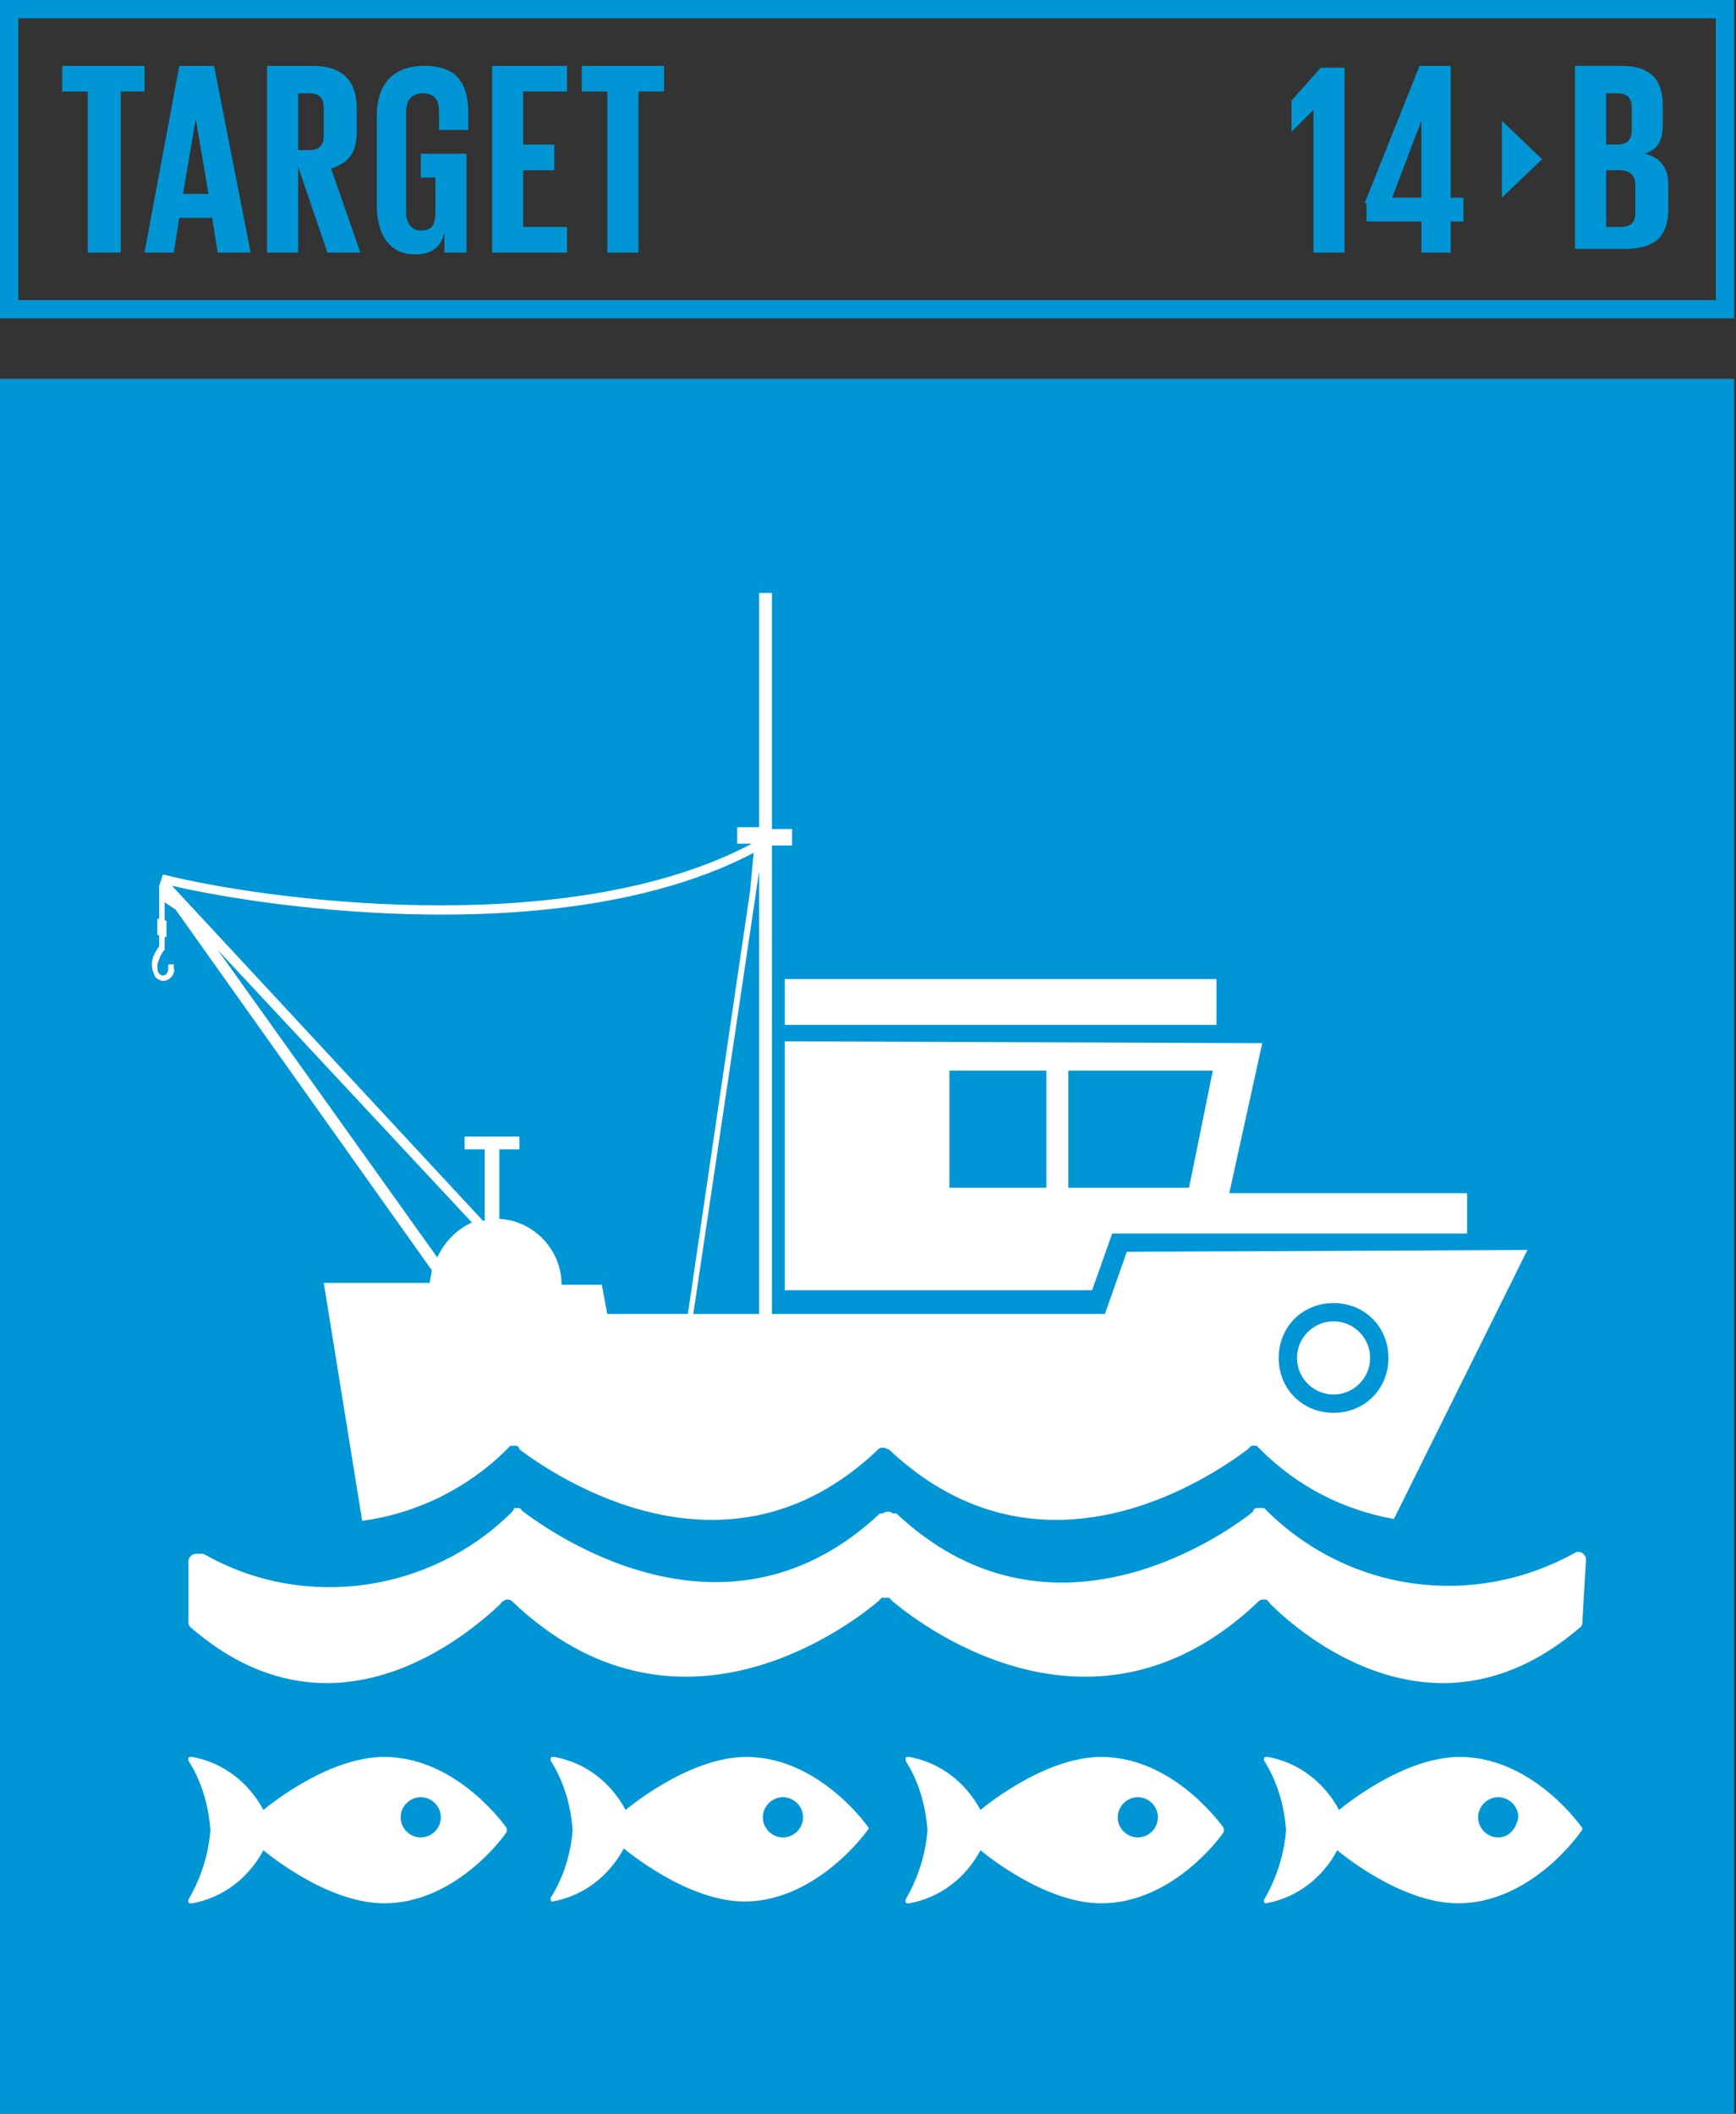 <?xml version="1.0" encoding="UTF-8"?><svg id="Capa_1" xmlns="http://www.w3.org/2000/svg" viewBox="0 0 467 568.37"><rect x="0" y="0" width="467" height="568.37" fill="#333333" stroke="none"/><defs><style>.cls-1{fill:#0096d6;}.cls-2{fill:#fff;}</style></defs><path class="cls-1" d="M4.92,80.7H461.59V4.92H4.92V80.7Zm462.08,4.92H0V0H466.51V85.62h.49Z"/><polygon class="cls-1" points="16.73 17.72 38.88 17.72 38.88 24.6 32.48 24.6 32.48 67.91 23.62 67.91 23.62 24.6 16.73 24.6 16.73 17.72"/><path class="cls-1" d="M49.21,52.16h6.89l-3.44-20.18-3.44,20.18Zm-10.33,15.75l9.35-50.19h9.35l9.84,50.19h-8.86l-1.48-9.35h-8.86l-1.48,9.35h-7.87Z"/><path class="cls-1" d="M80.21,24.6v15.75h2.95c2.95,0,3.94-1.48,3.94-3.94v-7.38c0-2.95-1.48-3.94-3.94-3.94h-2.95v-.49Zm0,20.18v23.13h-8.37V17.72h12.3c8.37,0,11.81,4.43,11.81,11.32v6.4c0,5.41-1.97,8.37-6.89,9.84l7.87,22.64h-8.86l-7.87-23.13Z"/><path class="cls-1" d="M113.67,41.34h11.81v26.57h-5.91v-5.41c-.98,3.94-3.44,5.91-7.87,5.91-7.38,0-10.33-5.91-10.33-13.29V31c0-7.87,3.94-13.29,12.79-13.29,9.35,0,11.81,5.41,11.81,12.79v4.43h-7.87v-4.92c0-2.95-.98-4.92-4.43-4.92-2.95,0-4.43,1.97-4.43,4.92v27.07c0,2.95,1.48,4.92,3.94,4.92,2.95,0,3.94-1.48,3.94-4.92v-9.35h-3.94v-6.4h.49Z"/><polygon class="cls-1" points="132.37 17.72 152.55 17.72 152.55 24.6 140.74 24.6 140.74 38.88 149.11 38.88 149.11 45.77 140.74 45.77 140.74 61.02 152.55 61.02 152.55 67.91 132.37 67.91 132.37 17.72"/><polygon class="cls-1" points="156.49 17.72 178.63 17.72 178.63 24.6 171.74 24.6 171.74 67.91 163.38 67.91 163.38 24.6 156.49 24.6 156.49 17.72"/><path class="cls-1" d="M432.06,45.27v15.75h3.94c2.95,0,3.94-1.48,3.94-3.94v-7.38c0-2.46-1.48-3.94-4.43-3.94h-3.44v-.49Zm0-6.4h2.95c2.95,0,3.94-1.48,3.94-3.94v-5.91c0-2.95-1.48-3.94-3.94-3.94h-2.95v13.78Zm-8.37-21.16h12.3c8.37,0,11.32,3.94,11.32,10.83v4.92c0,4.43-1.48,6.89-4.92,7.87,4.43,.98,6.4,3.94,6.4,8.37v6.4c0,6.89-2.95,10.83-11.81,10.83h-13.29V17.72Z"/><polygon class="cls-1" points="361.69 17.72 361.69 67.91 353.33 67.91 353.33 29.53 347.42 35.43 347.42 27.07 355.29 18.21 361.69 18.21 361.69 17.72"/><path class="cls-1" d="M374.49,53.15h7.87v-20.67l-7.87,20.67Zm-7.38,1.48l14.76-36.91h8.37V53.15h3.44v6.4h-3.44v8.37h-7.87v-8.37h-14.76v-4.92h-.49Z"/><polygon class="cls-1" points="404.01 32.48 404.01 53.15 414.84 42.81 404.01 32.48"/><g><rect class="cls-1" y="101.86" width="466.51" height="466.51"/><path class="cls-2" d="M210.62,494.07c-2.95,0-5.41-2.46-5.41-5.41s2.46-5.41,5.41-5.41,5.41,2.46,5.41,5.41-2.46,5.41-5.41,5.41m23.13-2.46c-1.97-2.95-14.76-19.19-32.97-19.19-15.75,0-32.48,14.27-32.48,14.27-3.94-7.38-10.83-12.79-19.19-14.27h-.49c-.49,0-.49,.49-.49,.49v.49c3.44,5.41,5.41,11.81,5.91,18.7-.49,6.4-2.46,12.79-5.91,18.21v.49q0,.49,.49,.49c8.37-1.48,15.25-6.89,19.19-14.27,0,0,16.73,14.27,32.48,14.27,18.21,0,31.49-16.73,33.46-19.68"/><path class="cls-2" d="M113.18,494.07c-2.95,0-5.41-2.46-5.41-5.41s2.46-5.41,5.41-5.41,5.41,2.46,5.41,5.41-2.46,5.41-5.41,5.41m23.13-2.46c-1.97-2.95-14.76-19.19-32.97-19.19-15.75,0-32.48,14.27-32.48,14.27-3.94-7.38-10.83-12.79-19.19-14.27h-.49c-.49,0-.49,.49-.49,.49v.49c3.44,5.41,5.41,11.81,5.91,18.7-.49,6.4-2.46,12.79-5.91,18.7v.49q0,.49,.49,.49h.49c8.37-1.48,15.25-6.89,19.19-14.27,0,0,16.73,14.27,32.48,14.27,18.21,0,31-16.24,32.97-19.19v-.98Z"/><path class="cls-2" d="M306.08,494.07c-2.95,0-5.41-2.46-5.41-5.41s2.46-5.41,5.41-5.41,5.41,2.46,5.41,5.41-2.46,5.41-5.41,5.41m23.13-2.46c-1.97-2.95-14.76-19.19-32.97-19.19-15.75,0-32.48,14.27-32.48,14.27-3.94-7.38-10.83-12.79-19.19-14.27h-.49c-.49,0-.49,.49-.49,.49v.49c3.44,5.41,5.41,11.81,5.91,18.7-.49,6.4-2.46,12.79-5.91,18.7v.49q0,.49,.49,.49h.49c8.37-1.48,15.25-6.89,19.19-14.27,0,0,16.73,14.27,32.48,14.27,18.21,0,31-16.24,32.97-19.19v-.98Z"/><path class="cls-2" d="M403.03,494.07c-2.95,0-5.41-2.46-5.41-5.41s2.46-5.41,5.41-5.41,5.41,2.46,5.41,5.41c-.49,2.95-2.46,5.41-5.41,5.41m22.64-2.46c-1.97-2.95-14.76-19.19-32.97-19.19-15.75,0-32.48,14.27-32.48,14.27-3.94-7.38-10.83-12.79-19.19-14.27h-.49c-.49,0-.49,.49-.49,.49v.49c3.44,5.41,5.41,11.81,5.91,18.7-.49,6.4-2.46,12.79-5.91,18.7v.49q0,.49,.49,.49c8.37-1.48,15.26-6.89,19.19-14.27,0,0,16.73,14.27,32.48,14.27,18.21,0,31-16.24,32.97-19.19q.49-.49,.49-.98"/><path class="cls-2" d="M358.74,355.29c-5.41,0-9.84,4.43-9.84,9.84s4.43,9.84,9.84,9.84,9.84-4.43,9.84-9.84-4.43-9.84-9.84-9.84"/><path class="cls-2" d="M319.86,319.37h-32.48v-31.49h38.88l-6.4,31.49Zm-38.38,0h-26.08v-31.49h26.08v31.49Zm-70.37-39.37v66.93h82.67l5.41-15.25h95.47v-10.83h-63.97l8.86-40.35-128.44-.49Z"/><rect class="cls-2" x="211.11" y="263.27" width="116.13" height="12.3"/><path class="cls-2" d="M358.74,379.9c-8.37,0-14.76-6.4-14.76-14.76s6.4-14.76,14.76-14.76,14.76,6.4,14.76,14.76-6.4,14.76-14.76,14.76m-154.52-26.57h-17.72l17.72-119.09v119.09Zm-34.45,0h-6.4l-1.48-7.87h-10.83c0-9.35-7.38-17.22-16.73-17.72v-18.7h5.41v-3.44h-14.76v3.44h5.41v19.19h-.49L46.26,238.17c27.56,6.4,106.78,17.22,156.49-8.86l-.98,10.33-16.73,113.67h-15.25Zm-52.16-15.25l-59.05-82.67,68.4,73.32c-4.43,1.97-7.38,5.41-9.35,9.35m185.52-1.48l-5.91,16.73h-89.56v-125.98h5.41v-4.43h-5.41v-63.48h-3.44v62.99h-5.91v4.43h3.94c-50.19,26.57-132.87,14.76-157.96,8.37h-.49l-.98,2.95v8.86h-.49v4.43h.49v2.95c-.98,1.48-1.97,2.95-1.97,4.92,0,1.48,.49,2.46,.98,3.44,.49,.49,1.48,.98,1.97,.98,1.97,0,3.44-1.97,2.95-3.44v-.98h-1.48v.98c0,.98-.49,1.97-1.48,1.97q-.49,0-.98-.49c-.49-.49-.49-1.48-.49-2.46,.49-1.48,.98-2.95,1.97-3.94v-3.44h.49v-4.43h-.49v-4.92l2.95,1.97,68.89,96.94c0,.98-.49,2.46-.49,3.44h-28.54l10.33,63.97c14.76-1.97,28.54-8.86,38.88-19.19l.98-.98h1.48c.49,0,.98,.49,.98,.98,9.84,7.38,55.61,38.38,95.96,.49l.49-.49c.49-.49,.98-.49,1.48-.49s.98,.49,1.48,.49l.49,.49c40.84,37.89,86.12,6.89,95.96-.49q.49-.49,.98-.98h1.48l.98,.98c9.84,9.84,22.14,16.24,35.92,18.7l35.92-72.34-107.77,.49Z"/><path class="cls-2" d="M426.65,419.27c0-.98-.98-1.97-1.97-1.97h-.49l-.98,.49c-27.07,14.76-60.04,10.33-82.18-11.32l-.98-.98h-1.97c-.49,0-.98,.49-.98,.98-9.84,7.87-55.61,38.38-95.96,.49h-.98c-.49-.49-.98-.49-1.48-.49s-.98,.49-1.48,.49h-.49c-40.35,37.89-86.12,6.89-95.96-.49q-.49-.49-.98-.98h-1.48c0,.49-.49,.98-.98,1.48-21.65,21.16-55.11,26.08-81.69,11.32l-.98-.49h-1.97c-.98,0-1.97,.98-1.97,1.97v16.24c0,.49,0,.98,.49,1.48,38.38,33.46,74.8,1.97,83.66-6.4,0-.49,.49-.49,.49-.49,.49-.49,.98-.49,.98-.49,.49,0,.98,0,1.48,.49,43.3,41.34,89.07,7.87,98.42,0l.98-.98h1.97l.98,.98c9.35,7.87,55.11,41.34,98.42,0,.49-.49,.98-.49,1.48-.49s.98,0,.98,.49c.49,0,.49,.49,.49,.49,8.37,8.37,44.78,39.86,83.66,6.4,.49-.49,.49-.98,.49-1.48l.98-16.73q0,.49,0,0"/></g></svg>